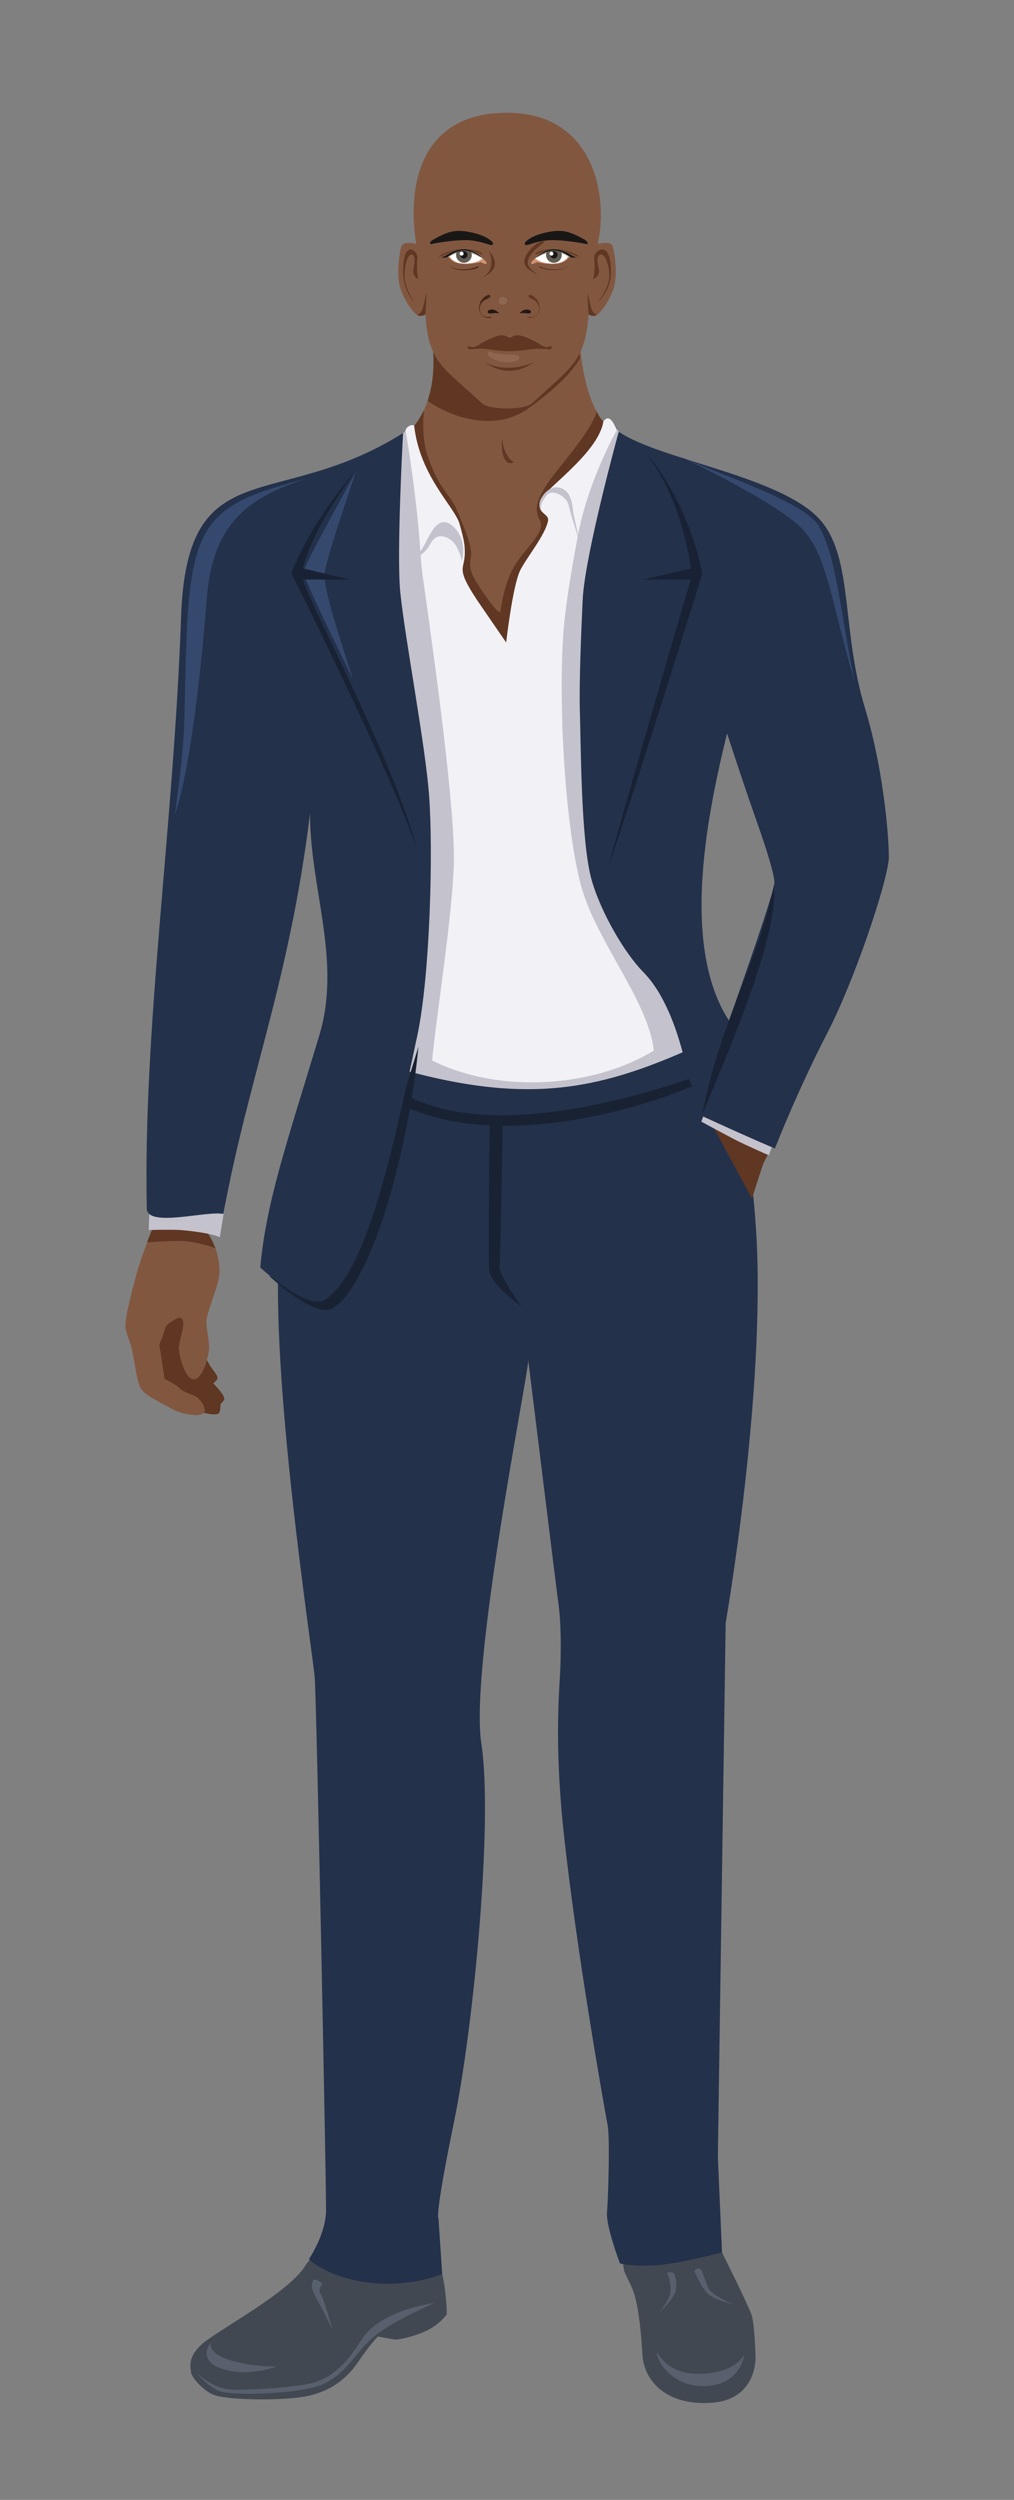 <svg width="86" height="212" viewBox="0 0 86 212" fill="none" xmlns="http://www.w3.org/2000/svg">
<rect x="0" y="0" width="86" height="212" fill="#808080" stroke="none"/>
<g clip-path="url(#clip0)">
<path fill-rule="evenodd" clip-rule="evenodd" d="M37.307 192.086C37.307 192.086 37.596 192.939 37.751 194.292C37.906 195.645 37.892 196.265 37.892 196.265C37.892 196.265 37.215 197.272 35.757 197.836C34.298 198.4 33.502 198.407 33.502 198.407L32.051 198.146C32.051 198.146 31.48 198.681 30.374 200.302C29.268 201.93 27.71 202.994 25.449 203.297C23.187 203.6 19.065 203.508 18.079 203.071C17.092 202.634 16.211 201.521 16.197 201.169C16.19 200.816 15.838 199.964 17.106 198.808C18.367 197.653 24.61 194.383 25.928 192.079C27.245 189.775 36.433 189.67 37.293 192.079L37.307 192.086Z" fill="#424852"/>
<path fill-rule="evenodd" clip-rule="evenodd" d="M36.863 195.299C36.863 195.299 34.989 196.102 33.65 196.878C32.319 197.653 31.811 197.991 30.923 198.907C30.036 199.823 29 201.683 26.942 202.359C24.885 203.029 19.558 203.191 18.544 202.754C17.529 202.317 16.733 201.274 16.733 201.274C16.733 201.274 18.093 202.62 19.777 202.655C21.454 202.69 25.442 202.423 26.668 202.035C27.894 201.648 29.169 200.816 30.634 198.456C32.1 196.095 35.968 195.426 36.863 195.306V195.299ZM23.469 200.668C23.469 200.668 21.658 200.781 19.601 200.175C17.536 199.569 17.867 198.667 17.867 198.667C17.867 198.667 16.627 200.189 18.903 200.901C21.179 201.612 23.476 200.675 23.476 200.675L23.469 200.668ZM27.351 193.7C27.351 193.7 26.921 194.116 27.196 194.524C27.471 194.933 28.19 197.526 28.19 197.526C28.19 197.526 27.189 195.511 26.823 194.869C26.449 194.221 26.4 193.883 26.463 193.665C26.534 193.446 26.569 193.326 26.569 193.326C26.569 193.326 27.027 193.263 27.344 193.707L27.351 193.7Z" fill="#58606D"/>
<path fill-rule="evenodd" clip-rule="evenodd" d="M61.249 191.037C61.249 191.037 63.497 195.546 63.75 196.329C64.004 197.111 64.082 199.823 64.082 199.823C64.082 199.823 64.286 203.522 60.284 203.769C56.282 204.009 54.612 201.691 54.492 199.753C54.372 197.815 54.154 195.173 53.548 193.898C52.942 192.622 52.942 192.622 52.942 192.622C52.942 192.622 52.505 190.255 52.977 189.353C53.456 188.451 60.291 190.255 61.256 191.037H61.249Z" fill="#424852"/>
<path fill-rule="evenodd" clip-rule="evenodd" d="M63.123 199.71C63.123 199.71 62.863 202.106 60.044 202.331C57.219 202.557 55.894 200.485 55.725 199.668C55.556 198.851 56.148 201.155 58.804 201.289C61.461 201.423 62.644 200.436 63.123 199.71ZM58.889 192.587C58.889 192.587 59.537 194.165 60.171 194.63C60.805 195.095 62.214 195.419 62.214 195.419C62.214 195.419 60.305 194.68 60.023 193.926C59.734 193.172 59.53 192.587 59.53 192.587C59.53 192.587 59.312 192.08 58.896 192.58L58.889 192.587ZM56.592 192.749C56.592 192.749 57.008 193.82 56.845 194.503C56.69 195.187 55.915 196.096 55.915 196.096C55.915 196.096 57.198 194.954 57.325 194.186C57.451 193.418 57.184 192.805 57.184 192.805C57.184 192.805 56.93 192.594 56.592 192.742V192.749Z" fill="#58606D"/>
<path fill-rule="evenodd" clip-rule="evenodd" d="M59.791 86.299C59.791 86.299 63.285 90.872 64.131 104.421C64.977 117.97 61.545 137.629 61.545 137.629L60.883 182.899L61.235 191.009C61.235 191.009 57.388 192.044 55.401 192.122C53.414 192.199 52.583 191.946 52.583 191.946C52.583 191.946 51.378 188.789 51.483 187.612C51.582 186.436 51.744 181.243 51.533 180.214C51.413 179.622 48.891 165.608 47.791 155.236C46.981 147.599 47.467 143.103 47.524 141.447C47.658 137.544 47.362 136.008 47.284 135.395C47.2 134.789 44.804 115.37 44.804 115.37C44.726 117.012 39.822 141.307 40.823 147.859C41.831 154.419 40.182 171.801 38.505 179.946C36.828 188.092 37.187 188.12 37.187 188.12L37.504 192.848C37.504 192.848 34.792 194.003 31.269 193.573C27.746 193.143 26.196 191.586 26.196 191.586C26.196 191.586 27.633 189.508 27.654 187.443C27.675 185.379 26.851 144.357 26.696 142.293C26.541 140.236 22.828 116.498 23.708 105.316C24.589 94.141 27.964 85.904 27.964 85.904C27.964 85.904 52.301 86.341 59.791 86.292V86.299Z" fill="#23314B"/>
<path fill-rule="evenodd" clip-rule="evenodd" d="M41.528 95.24C41.528 95.24 41.394 106.465 41.485 107.698C41.577 108.931 44.219 110.784 44.219 110.784C44.219 110.784 42.282 108.092 42.366 107.43C42.458 106.768 42.634 95.149 42.634 95.149C42.634 95.149 42.105 95.057 41.535 95.24H41.528Z" fill="#192233"/>
<path d="M16.895 103.752C16.895 103.752 18.657 105.253 18.621 107.916C18.614 108.593 18.107 109.889 17.91 110.537C17.797 110.904 17.529 111.636 17.508 112.017C17.473 112.602 17.769 113.757 17.733 114.342C17.691 115.075 17.184 116.921 16.458 116.97C15.739 117.019 15.218 115.103 15.169 114.384C15.119 113.729 15.895 112.179 15.373 111.777C15.197 111.643 14.795 111.904 14.612 112.031C14.457 112.13 14.105 112.362 14.034 112.531C13.943 112.764 13.837 113.215 13.76 113.412C13.724 113.496 13.457 113.969 13.527 114.264C13.675 114.863 13.929 116.864 13.929 116.864C13.929 116.864 14.873 117.344 15.281 117.787C15.472 117.992 16.43 118.316 16.669 118.471C17.022 118.696 17.55 119.478 17.29 119.803C16.93 120.254 15.204 119.859 14.591 119.486C13.738 118.971 12.231 118.372 11.885 117.647C11.554 116.949 11.315 114.701 11.089 114.053C10.899 113.518 10.821 113.334 10.666 112.75C10.49 112.123 11.096 109.826 11.604 107.944C12.019 106.415 13.076 103.865 13.076 103.865L16.902 103.766L16.895 103.752Z" fill="#825740"/>
<path d="M17.55 115.343C17.635 115.498 17.762 115.723 17.818 115.822C17.973 116.09 18.473 116.59 18.445 116.9C18.431 117.034 18.086 117.316 18.086 117.316C18.086 117.316 19.03 118.232 19.023 118.64C19.023 118.774 18.706 119.063 18.706 119.063C18.706 119.063 18.706 119.739 18.544 119.859C18.325 120.021 17.712 119.916 17.283 119.81L17.29 119.803C17.55 119.479 17.022 118.697 16.67 118.471C16.437 118.323 15.479 117.999 15.281 117.788C14.95 117.428 14.175 117.048 13.922 116.907V116.808C13.879 116.484 13.661 114.8 13.527 114.265C13.457 113.969 13.731 113.497 13.76 113.412C13.837 113.215 13.943 112.764 14.034 112.531C14.105 112.362 14.457 112.13 14.612 112.031C14.795 111.911 15.197 111.644 15.373 111.778C15.887 112.179 15.12 113.736 15.169 114.385C15.225 115.103 15.739 117.02 16.458 116.97C16.944 116.935 17.325 116.111 17.543 115.35L17.55 115.343ZM13.062 103.858C13.062 103.858 12.83 104.443 12.745 104.654C12.646 104.887 12.47 105.352 12.47 105.352C12.47 105.352 14.45 105.232 15.134 105.232C16.698 105.232 18.269 105.859 18.269 105.859C18.269 105.859 18.072 105.338 17.825 104.901C17.607 104.52 17.142 103.851 17.142 103.851L14.972 103.611L13.055 103.858H13.062Z" fill="#5F3722"/>
<path d="M12.696 102.131L12.611 104.308C12.611 104.308 14.711 104.252 15.444 104.322C17.91 104.541 18.642 104.921 18.642 104.921L19.1 102.138L12.703 102.131H12.696Z" fill="#C4C2CC"/>
<path d="M36.581 28.311C42.472 28.311 43.176 27.74 49.194 27.74C49.053 28.945 49.468 35.928 52.653 36.724L49.511 43.84L47.312 59.074L35.834 48.794L33.629 37.513C37.223 35.153 36.898 30.375 36.581 28.318V28.311Z" fill="#825740"/>
<path d="M36.581 28.311C42.472 28.311 43.176 27.74 49.194 27.74C49.144 28.163 49.123 29.213 49.179 30.446C48.489 31.503 47.46 32.729 44.79 34.652C42.119 36.576 38.406 35.533 36.264 33.983C37.025 31.841 36.75 29.41 36.574 28.304L36.581 28.311ZM50.617 34.92C51.018 35.815 51.434 35.935 51.702 36.252L49.511 43.833L48.087 53.669C47.418 55.255 46.65 56.671 45.833 57.735L36.151 49.068C36.011 48.645 35.877 48.216 35.743 47.793L33.911 37.302C34.876 36.491 35.405 35.928 35.947 34.779C35.947 34.779 35.722 36.992 36.222 38.52C37.201 41.501 38.188 41.931 38.681 43.107C39.752 45.637 40.076 46.553 39.921 47.37C39.766 48.188 39.984 48.645 40.386 49.329C40.781 50.012 42.345 52.281 42.437 51.865C42.528 51.45 42.768 49.174 43.867 47.631C44.966 46.088 46.248 45.031 45.783 44.122C45.318 43.22 45.473 42.502 46.333 41.149C47.193 39.796 50.046 36.773 50.61 34.913L50.617 34.92ZM42.592 37.168C42.592 37.168 42.458 38.203 42.768 38.866C43.078 39.528 43.564 39.197 43.564 39.197C43.564 39.197 42.725 38.76 42.592 37.168Z" fill="#5F3722"/>
<path d="M32.748 90.202C43.218 93.239 50.934 92.986 58.734 88.377C57.141 84.552 55.788 81.289 54.196 77.463C49.165 63.322 52.646 44.517 53.266 37.879C52.794 37.323 52.484 36.815 52.294 36.428C52.146 36.132 51.716 34.955 51.173 35.751C50.722 38.528 45.854 41.705 45.797 42.516C45.537 43.587 46.593 43.544 46.481 44.164C46.255 45.362 44.67 47.272 44.127 48.349C43.472 49.674 42.93 54.486 42.93 54.486C42.93 54.486 40.971 51.633 40.52 50.978C38.547 48.004 39.449 48.406 39.421 46.792C39.414 46.271 39.407 45.94 38.977 44.425C38.575 42.995 35.616 40.409 35.13 36.125C35.109 35.935 34.468 36.09 34.383 36.533C28.894 49.167 42.042 76.287 32.741 90.209L32.748 90.202Z" fill="#F2F1F6"/>
<path d="M52.343 36.421C52.343 36.421 49.919 40.649 49.017 45.383C48.919 44.714 48.609 43.594 48.588 43.234C48.468 41.635 47.714 41.339 47.193 41.325C46.544 41.311 45.889 42.023 45.769 42.657C45.72 42.91 45.797 43.164 45.938 43.383C45.812 43.072 45.819 42.72 46.333 42.037C46.847 41.353 48.073 42.142 48.228 42.819C48.425 43.693 48.862 45.017 49.003 45.475C48.566 47.779 48.158 50.175 47.918 52.225C47.249 57.932 47.806 69.692 49.292 75.153C50.546 79.761 55.02 84.954 55.45 89.09C50.314 92.246 42.31 92.767 36.652 89.935C36.955 86.475 38.498 76.886 38.498 72.722C38.498 67.254 36.469 53.317 35.842 48.78C35.771 48.251 35.715 47.681 35.672 47.082C35.961 46.87 36.285 46.553 36.532 46.074C37.124 44.926 38.364 45.658 38.716 46.342C39.069 47.025 39.181 47.575 39.181 47.575C39.181 47.575 39.689 45.898 38.519 44.728C37.349 43.559 36.666 44.883 36.053 46.095C35.912 46.37 35.778 46.588 35.651 46.764C35.376 42.22 34.404 36.513 34.404 36.513C34.256 36.759 33.742 37.02 33.608 37.281C27.062 50.485 39.541 78.887 32.023 90.09C44.268 93.909 50.553 92.542 58.903 88.794C46.565 59.616 55.633 54.811 53.259 37.718C52.956 37.281 52.653 36.844 52.343 36.414V36.421Z" fill="#C4C2CC"/>
<path d="M65.272 97.65C65.272 97.65 64.835 98.446 64.751 98.657C64.511 99.284 63.779 101.645 63.779 101.645L59.65 94.007L60.862 93.084L65.265 97.643L65.272 97.65Z" fill="#5F3722"/>
<path d="M59.96 93.782L59.481 95.121C59.481 95.121 61.665 96.298 62.398 96.678C63.377 97.178 65.202 97.968 65.202 97.968C65.202 97.968 65.519 97.164 65.597 96.882C65.646 96.685 65.949 95.692 65.949 95.692L59.967 93.789L59.96 93.782Z" fill="#C4C2CC"/>
<path d="M22.821 108.191C22.821 108.191 26.773 111.946 28.302 110.903C31.628 108.634 34.693 97.241 35.489 88.758C33.812 94.19 30.578 105.428 28.669 107.754C26.767 110.079 22.814 108.183 22.814 108.183L22.821 108.191Z" fill="#192233"/>
<path d="M34.186 36.724C23.398 43.523 15.859 38.09 15.359 52.281C14.725 70.262 12.132 86.961 12.449 102.49C12.484 104.132 17.536 102.645 18.945 102.948C21.073 91.351 24.54 83.262 26.294 68.987C26.294 75.399 28.993 81.444 27.084 87.8C24.23 97.241 22.595 101.892 22.074 107.486C22.074 107.486 26.076 111.241 27.591 110.199C30.916 107.916 32.988 99.179 35.405 87.764C36.476 82.698 36.751 72.214 36.391 67.444C36.067 63.111 34.369 54.282 33.953 50.266C33.615 47.011 34.186 36.731 34.186 36.731V36.724Z" fill="#23314B"/>
<path d="M52.477 36.611C52.477 36.611 49.595 47.082 49.419 50.865C49.306 53.219 49.109 57.932 49.179 60.286C49.278 63.682 49.285 71.172 50.131 74.448C50.772 76.914 52.759 80.599 54.569 82.445C58.099 86.046 58.825 94.311 58.825 94.311C61.749 95.656 64.039 96.685 65.723 97.397C65.723 97.397 67.576 92.612 70.162 87.61C72.445 83.192 75.172 75.096 75.376 72.877C75.44 72.215 75.158 65.972 73.333 59.955C71.402 53.564 72.339 47.589 69.754 44.32C66.674 40.43 56.07 39.07 52.484 36.618L52.477 36.611ZM61.665 62.195C61.665 62.195 63.004 66.338 64.11 69.46C65.35 72.947 65.723 74.497 65.674 74.913C65.533 76.026 62.975 83.305 61.827 86.553C57.585 80.021 60.15 68.424 61.665 62.188V62.195Z" fill="#23314B"/>
<path d="M30.198 39.93C29.803 40.803 25.766 47.87 25.731 48.554C25.984 49.547 28.761 55.177 29.951 57.65C28.901 54.325 27.408 49.977 27.535 48.639C27.661 47.37 29.465 42.206 30.198 39.93Z" fill="#35496E"/>
<path d="M65.653 75.032C64.42 81.31 60.96 86.933 59.558 94.542C61.531 89.638 66.005 79.739 65.653 75.032Z" fill="#182234"/>
<path fill-rule="evenodd" clip-rule="evenodd" d="M58.6 48.194L54.556 49.16L58.586 49.138C57.874 51.527 53.724 65.696 51.589 73.524C53.971 66.704 59.565 48.638 59.565 48.638C59.565 48.638 58.628 42.994 54.823 38.435C57.014 41.501 58.015 44.516 58.6 48.194Z" fill="#182234"/>
<path fill-rule="evenodd" clip-rule="evenodd" d="M25.674 48.195L29.719 49.16L25.688 49.139C26.386 51.528 33.235 64.097 35.341 71.926C32.988 65.105 24.716 48.639 24.716 48.639C24.716 48.639 25.914 44.94 30.106 39.986C27.901 43.051 26.372 45.665 25.681 48.195H25.674Z" fill="#182234"/>
<path d="M25.928 40.606C17.832 42.699 16.176 44.115 15.817 54.261C15.549 61.786 15.852 61.716 14.823 69.079C16.092 65.683 17.149 56.044 17.522 50.908C17.987 44.538 20.855 42.248 25.928 40.606Z" fill="#35496E"/>
<path fill-rule="evenodd" clip-rule="evenodd" d="M34.531 92.901C40.076 95.839 49.187 94.613 58.431 91.499L58.706 92.119C51.808 95.001 41.189 97.072 34.32 93.803L34.538 92.901H34.531Z" fill="#192233"/>
<path d="M72.537 57.996C71.247 52.098 71.022 47.258 69.408 44.566C68.175 42.509 60.826 40.198 57.494 38.612C57.494 38.612 65.942 42.593 68.07 44.883C70.198 47.173 70.451 50.922 72.537 58.003V57.996Z" fill="#35496E"/>
<path fill-rule="evenodd" clip-rule="evenodd" d="M50.702 20.68C50.702 20.68 51.737 20.412 51.928 20.821C52.118 21.23 52.371 23.033 52.125 24.14C51.885 25.239 50.871 26.789 50.406 26.789C49.941 26.789 49.919 26.634 49.919 26.634C49.638 30.692 48.404 31.143 45.135 34.194C44.487 34.8 41.492 34.779 40.865 34.194C37.596 31.143 36.3 30.756 36.081 26.634C36.081 26.634 36.06 26.789 35.595 26.789C35.13 26.789 34.115 25.246 33.876 24.14C33.636 23.041 33.89 21.23 34.073 20.821C34.263 20.412 35.299 20.68 35.299 20.68C34.489 15.628 35.701 9.54 43.043 9.562C50.342 9.59 51.61 16.516 50.702 20.68Z" fill="#825740"/>
<path fill-rule="evenodd" clip-rule="evenodd" d="M35.468 23.668C35.468 23.668 34.94 23.456 35.066 22.794C35.2 22.131 35.236 21.681 34.919 21.582C34.601 21.483 34.235 22.66 34.32 23.611C34.404 24.562 35.151 25.676 35.151 25.676C35.151 25.676 34.207 24.647 34.193 23.174C34.172 21.695 34.453 21.159 34.834 21.159C35.214 21.159 35.405 21.688 35.405 21.786C35.405 21.885 35.285 22.759 35.468 23.675V23.668ZM50.307 23.668C50.307 23.668 50.934 23.456 50.779 22.794C50.624 22.131 50.582 21.681 50.955 21.582C51.328 21.483 51.758 22.66 51.66 23.611C51.561 24.562 50.68 25.676 50.68 25.676C50.68 25.676 51.794 24.647 51.815 23.174C51.836 21.695 51.505 21.159 51.054 21.159C50.603 21.159 50.384 21.688 50.384 21.786C50.384 21.885 50.525 22.759 50.307 23.675V23.668Z" fill="#5F3722"/>
<path fill-rule="evenodd" clip-rule="evenodd" d="M36.081 26.662V26.627C36.081 26.627 36.06 26.782 35.595 26.782C35.518 26.782 35.419 26.739 35.313 26.655C35.37 26.69 35.525 26.732 35.729 26.422C35.997 26.014 36.187 24.372 36.166 25.041C36.159 25.365 36.131 26.042 36.081 26.662ZM49.919 26.662V26.627C49.919 26.627 49.941 26.782 50.406 26.782C50.483 26.782 50.582 26.739 50.688 26.655C50.631 26.69 50.476 26.732 50.272 26.422C50.004 26.014 49.814 24.372 49.835 25.041C49.842 25.365 49.87 26.042 49.919 26.662Z" fill="#5F3722"/>
<path fill-rule="evenodd" clip-rule="evenodd" d="M45.319 20.835C45.319 20.835 44.593 21.427 44.473 22.04C44.353 22.646 45.058 23.061 45.53 23.23C46.009 23.399 44.72 22.963 44.762 22.216C44.811 21.476 45.988 20.68 46.136 20.574C46.291 20.468 45.847 20.356 45.319 20.835Z" fill="#5F3722"/>
<path fill-rule="evenodd" clip-rule="evenodd" d="M41.471 21.271C41.471 21.271 42.063 21.877 41.971 22.505C41.88 23.125 40.886 23.561 40.886 23.561C40.886 23.561 42.183 22.927 41.471 21.271Z" fill="#5F3722"/>
<path fill-rule="evenodd" clip-rule="evenodd" d="M36.553 20.701C36.553 20.701 38.815 20.236 40.041 20.398C41.274 20.56 41.626 20.905 41.788 20.743C41.95 20.581 41.394 20.074 40.295 19.785C38.667 19.362 38.019 19.609 36.722 20.334C36.476 20.468 36.398 20.708 36.553 20.701Z" fill="#191716"/>
<path fill-rule="evenodd" clip-rule="evenodd" d="M37.173 21.758C37.173 21.758 38.117 21.096 39.301 21.117C40.485 21.138 40.936 21.448 40.908 21.54C40.88 21.631 40.661 21.448 40.217 21.293C39.773 21.138 39.238 21.067 38.667 21.201C38.096 21.335 37.42 21.814 37.173 21.751V21.758Z" fill="#5F3722"/>
<path fill-rule="evenodd" clip-rule="evenodd" d="M37.983 21.715C37.983 21.715 38.667 21.145 39.35 21.187C40.252 21.243 40.978 21.941 40.936 21.941C40.936 21.941 41.288 22.223 41.26 22.314C41.203 22.49 40.809 22.215 40.802 22.215C40.781 22.215 39.886 22.441 39.097 22.356C38.3 22.272 38.033 21.772 37.99 21.708L37.983 21.715Z" fill="white"/>
<path fill-rule="evenodd" clip-rule="evenodd" d="M38.04 22.448C38.04 22.448 38.322 22.857 39.252 22.85C40.182 22.843 40.59 22.512 40.612 22.603C40.619 22.631 40.527 22.744 40.189 22.822C39.562 22.963 38.449 23.012 38.04 22.448Z" fill="#452615"/>
<path fill-rule="evenodd" clip-rule="evenodd" d="M37.983 21.715C37.983 21.715 38.019 21.687 38.075 21.645C38.167 21.842 38.456 22.293 39.273 22.342C40.118 22.391 40.696 22.124 40.922 21.926C40.929 21.933 40.929 21.941 40.929 21.941C40.929 21.941 41.281 22.222 41.253 22.314C41.196 22.49 40.802 22.215 40.795 22.215C40.774 22.215 39.879 22.441 39.09 22.356C38.293 22.272 38.026 21.771 37.983 21.708V21.715Z" fill="#D4926F"/>
<path fill-rule="evenodd" clip-rule="evenodd" d="M37.983 21.715C37.983 21.715 38.667 21.145 39.35 21.187C40.189 21.236 40.879 21.856 40.929 21.934C40.52 21.673 39.921 21.391 39.35 21.391C38.632 21.384 38.216 21.694 38.061 21.828C38.019 21.772 37.998 21.729 37.983 21.715Z" fill="#ADA89F"/>
<path fill-rule="evenodd" clip-rule="evenodd" d="M38.766 21.286C38.949 21.222 39.153 21.18 39.35 21.194C39.562 21.208 39.759 21.258 39.942 21.321C39.992 21.42 40.013 21.525 40.013 21.645C39.999 22.011 39.689 22.3 39.322 22.286C38.956 22.272 38.667 21.962 38.681 21.596C38.688 21.483 38.716 21.384 38.766 21.293V21.286Z" fill="#625D54"/>
<path d="M39.33 21.922C39.5 21.928 39.644 21.795 39.651 21.624C39.657 21.453 39.524 21.309 39.353 21.303C39.182 21.296 39.038 21.43 39.032 21.601C39.025 21.771 39.159 21.915 39.33 21.922Z" fill="#191716"/>
<path d="M39.147 21.679C39.239 21.682 39.316 21.611 39.32 21.519C39.323 21.427 39.252 21.35 39.16 21.346C39.068 21.343 38.991 21.414 38.987 21.506C38.983 21.598 39.055 21.675 39.147 21.679Z" fill="white"/>
<path fill-rule="evenodd" clip-rule="evenodd" d="M37.371 21.828C37.371 21.828 37.744 21.871 37.885 21.821C38.026 21.772 38.66 21.244 39.343 21.244C40.034 21.244 40.717 21.758 40.809 21.814C40.901 21.871 40.633 21.603 40.365 21.441C40.097 21.279 39.555 21.018 38.794 21.215C38.026 21.413 37.85 21.765 37.371 21.828Z" fill="#191716"/>
<path fill-rule="evenodd" clip-rule="evenodd" d="M49.764 20.701C49.764 20.701 47.503 20.236 46.277 20.398C45.044 20.56 44.691 20.905 44.529 20.743C44.367 20.581 44.924 20.074 46.023 19.785C47.651 19.362 48.299 19.609 49.595 20.334C49.842 20.468 49.919 20.708 49.764 20.701Z" fill="#191716"/>
<path fill-rule="evenodd" clip-rule="evenodd" d="M49.145 21.758C49.145 21.758 48.2 21.096 47.017 21.117C45.833 21.138 45.382 21.448 45.41 21.54C45.438 21.631 45.657 21.448 46.101 21.293C46.545 21.138 47.08 21.067 47.651 21.201C48.221 21.335 48.898 21.814 49.145 21.751V21.758Z" fill="#5F3722"/>
<path fill-rule="evenodd" clip-rule="evenodd" d="M48.334 21.715C48.334 21.715 47.651 21.145 46.967 21.187C46.065 21.243 45.34 21.941 45.382 21.941C45.382 21.941 45.03 22.223 45.058 22.314C45.114 22.49 45.509 22.215 45.516 22.215C45.537 22.215 46.432 22.441 47.221 22.356C48.017 22.272 48.285 21.772 48.327 21.708L48.334 21.715Z" fill="white"/>
<path fill-rule="evenodd" clip-rule="evenodd" d="M48.278 22.448C48.278 22.448 47.996 22.857 47.066 22.85C46.136 22.843 45.727 22.512 45.706 22.603C45.699 22.631 45.791 22.744 46.129 22.822C46.756 22.963 47.869 23.012 48.278 22.448Z" fill="#5F3722"/>
<path fill-rule="evenodd" clip-rule="evenodd" d="M48.334 21.715C48.334 21.715 48.299 21.687 48.243 21.645C48.151 21.842 47.862 22.293 47.045 22.342C46.199 22.391 45.621 22.124 45.396 21.926C45.389 21.933 45.389 21.941 45.389 21.941C45.389 21.941 45.037 22.222 45.065 22.314C45.121 22.49 45.516 22.215 45.523 22.215C45.544 22.215 46.439 22.441 47.228 22.356C48.024 22.272 48.292 21.771 48.334 21.708V21.715Z" fill="#D4926F"/>
<path fill-rule="evenodd" clip-rule="evenodd" d="M48.334 21.715C48.334 21.715 47.651 21.145 46.967 21.187C46.129 21.236 45.438 21.856 45.389 21.934C45.798 21.673 46.397 21.391 46.967 21.391C47.686 21.384 48.102 21.694 48.257 21.828C48.299 21.772 48.32 21.729 48.334 21.715Z" fill="#ADA89F"/>
<path fill-rule="evenodd" clip-rule="evenodd" d="M47.559 21.286C47.376 21.222 47.172 21.18 46.974 21.194C46.763 21.208 46.566 21.258 46.383 21.321C46.333 21.42 46.312 21.525 46.312 21.645C46.326 22.011 46.636 22.3 47.002 22.286C47.369 22.272 47.658 21.962 47.644 21.596C47.637 21.483 47.608 21.384 47.559 21.293V21.286Z" fill="#625D54"/>
<path d="M46.99 21.922C46.819 21.928 46.675 21.795 46.669 21.624C46.662 21.453 46.795 21.309 46.966 21.303C47.137 21.296 47.281 21.43 47.288 21.601C47.294 21.771 47.161 21.915 46.99 21.922Z" fill="#191716"/>
<path d="M46.78 21.679C46.688 21.682 46.611 21.611 46.607 21.519C46.604 21.427 46.675 21.35 46.767 21.346C46.859 21.343 46.936 21.414 46.94 21.506C46.944 21.598 46.872 21.675 46.78 21.679Z" fill="white"/>
<path fill-rule="evenodd" clip-rule="evenodd" d="M48.954 21.828C48.954 21.828 48.581 21.871 48.44 21.821C48.299 21.772 47.665 21.244 46.981 21.244C46.291 21.244 45.608 21.758 45.516 21.814C45.424 21.871 45.692 21.603 45.96 21.441C46.227 21.279 46.77 21.018 47.531 21.215C48.299 21.413 48.475 21.765 48.954 21.828Z" fill="#191716"/>
<path d="M42.648 25.838C42.843 25.838 43 25.69 43 25.507C43 25.324 42.843 25.176 42.648 25.176C42.453 25.176 42.296 25.324 42.296 25.507C42.296 25.69 42.453 25.838 42.648 25.838Z" fill="#8F6751"/>
<path fill-rule="evenodd" clip-rule="evenodd" d="M41.605 26.881C41.605 26.881 40.844 26.986 40.717 26.437C40.59 25.887 40.886 25.521 41.253 25.387C41.619 25.246 41.669 25.049 41.499 25.007C41.33 24.964 40.809 25.295 40.689 25.775C40.562 26.254 40.689 26.634 40.971 26.81C41.253 26.986 41.563 26.972 41.626 26.951C41.69 26.93 41.675 26.881 41.605 26.881Z" fill="#452615"/>
<path fill-rule="evenodd" clip-rule="evenodd" d="M42.331 26.578C42.331 26.578 42.063 26.197 41.654 26.254C41.246 26.303 41.323 26.585 41.57 26.585C41.816 26.585 42.084 26.5 42.331 26.585V26.578Z" fill="#241714"/>
<path fill-rule="evenodd" clip-rule="evenodd" d="M44.804 26.881C44.804 26.881 45.565 26.986 45.692 26.437C45.819 25.887 45.523 25.521 45.156 25.387C44.79 25.246 44.741 25.049 44.91 25.007C45.079 24.964 45.6 25.295 45.72 25.775C45.847 26.254 45.72 26.634 45.438 26.81C45.156 26.986 44.846 26.972 44.783 26.951C44.719 26.93 44.734 26.881 44.804 26.881Z" fill="#5F3722"/>
<path fill-rule="evenodd" clip-rule="evenodd" d="M44.071 26.578C44.071 26.578 44.339 26.197 44.748 26.254C45.156 26.303 45.079 26.585 44.832 26.585C44.586 26.585 44.318 26.5 44.071 26.585V26.578Z" fill="#241714"/>
<path fill-rule="evenodd" clip-rule="evenodd" d="M40.034 29.607C39.865 29.663 39.618 29.6 39.675 29.438C39.731 29.276 39.978 29.424 40.02 29.445C40.062 29.466 40.436 29.395 40.696 29.191C40.957 28.994 42.162 28.395 42.592 28.43C42.979 28.458 43.099 28.628 43.233 28.656C43.367 28.628 43.487 28.458 43.874 28.43C44.304 28.395 45.502 28.994 45.769 29.191C46.03 29.389 46.404 29.459 46.446 29.445C46.488 29.424 46.735 29.276 46.791 29.438C46.847 29.6 46.608 29.67 46.432 29.607C46.432 29.607 46.178 29.586 45.558 29.572C45.234 29.565 44.226 29.783 43.219 29.783C42.225 29.783 41.239 29.572 40.922 29.572C40.302 29.586 40.048 29.607 40.048 29.607H40.034Z" fill="#5F3722"/>
<path fill-rule="evenodd" clip-rule="evenodd" d="M41.175 30.728C41.175 30.728 41.795 31.207 43.162 31.186C44.522 31.165 45.29 30.686 45.29 30.686C45.29 30.686 44.388 31.468 43.141 31.447C41.894 31.425 41.175 30.735 41.175 30.735V30.728Z" fill="#5F3722"/>
<path fill-rule="evenodd" clip-rule="evenodd" d="M41.676 29.882C41.676 29.882 42.134 30.037 42.937 30.058C43.747 30.086 44.156 30.1 44.05 30.396C43.944 30.692 42.986 30.868 42.12 30.565C41.253 30.269 41.161 29.713 41.676 29.875V29.882Z" fill="#8F6751"/>
</g>
<defs>
<clipPath id="clip0">
<rect width="84.667" height="211.667" fill="white" transform="translate(0.667)"/>
</clipPath>
</defs>
</svg>
